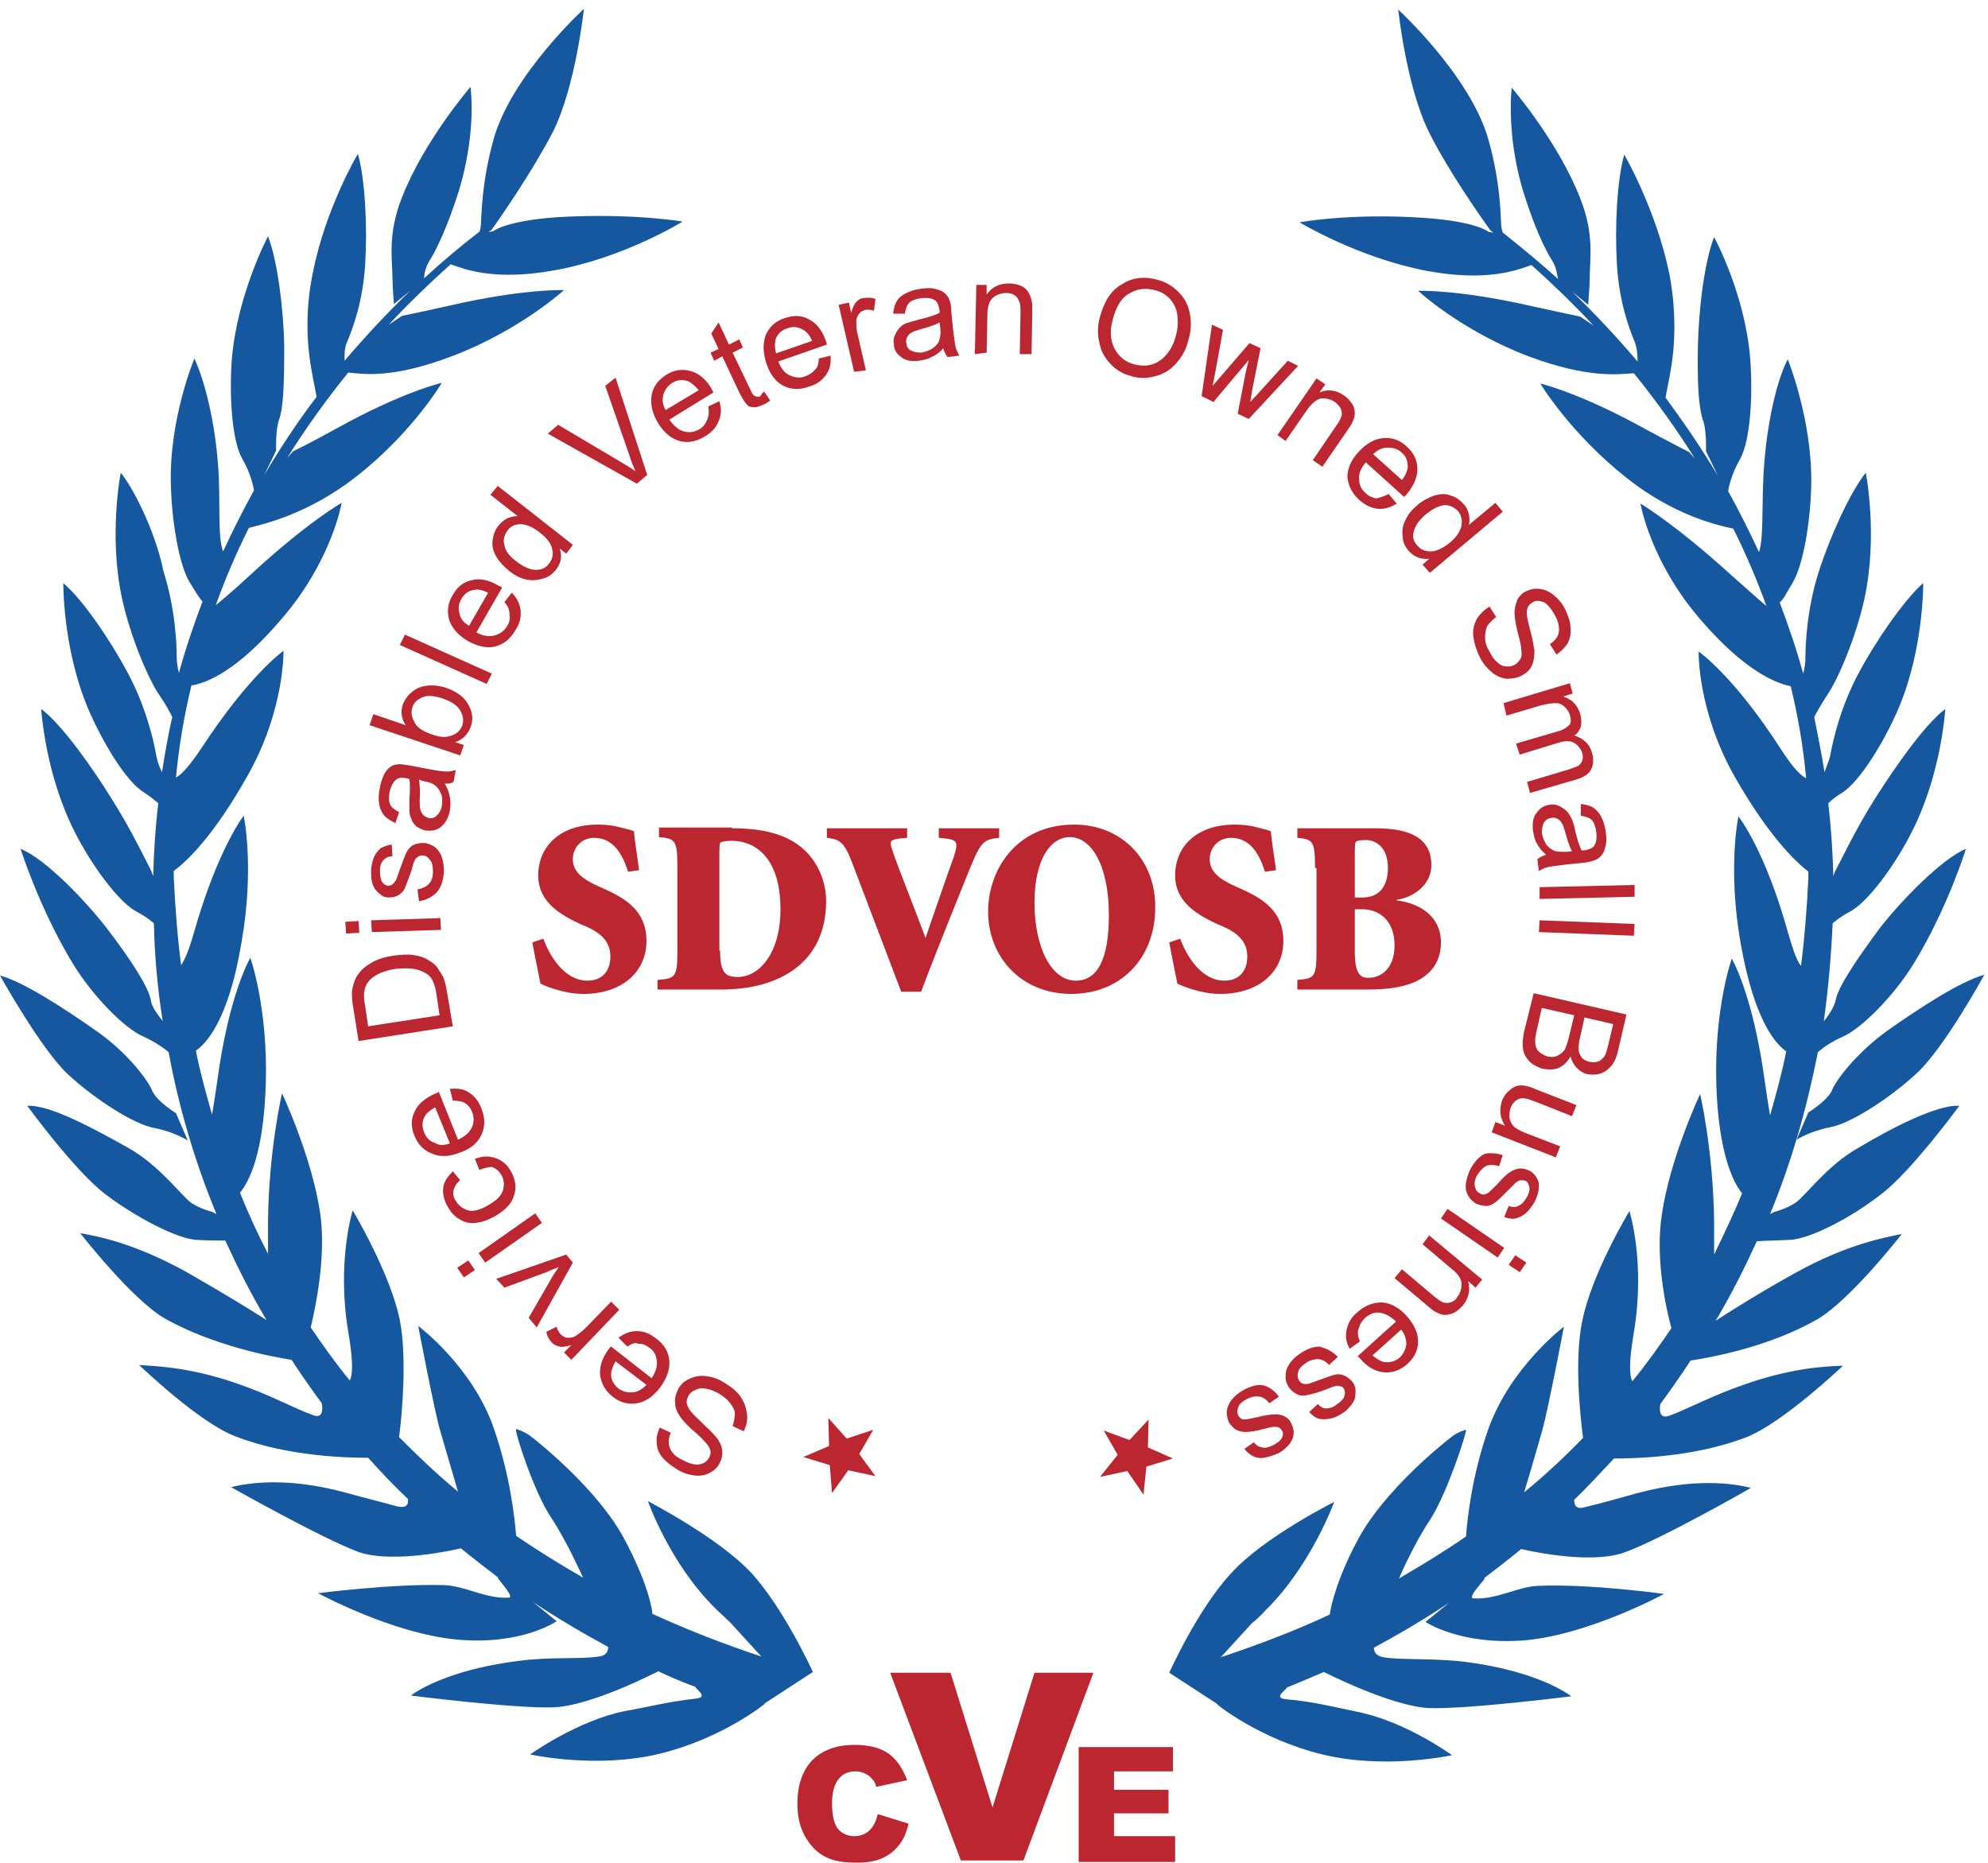 <?xml version="1.0" encoding="utf-8"?>
<!-- Generator: Adobe Illustrator 18.1.1, SVG Export Plug-In . SVG Version: 6.00 Build 0)  -->
<svg width='270px' height='253px' version="1.1" id="Layer_1" xmlns="http://www.w3.org/2000/svg" xmlns:xlink="http://www.w3.org/1999/xlink" x="0px" y="0px"
	 viewBox="0 0 270 253" enable-background="new 0 0 270 253" xml:space="preserve">
<g>
	<g>
		<path fill="#1658A0" d="M243.2,168.4c2.8-0.2,8.2-3,12.3-6.2c4.1-3.1,10.6-12,10.6-12c-3.1-0.2-9.5,3.2-13.7,5.7
			c-4.3,2.4-7.3,6.7-8.6,7.5c-1.2,0.8-2.8,1.2-2.8,1.2l-0.6,0.3c2.9-7,5-14.4,6.5-22c0.7-0.6,1.8-1.4,3.4-2.1
			c2.5-1.1,6.9-5.5,9.6-9.9c4.6-7.5,7.1-15.6,7.1-15.6c-3.2,1.3-8.8,7-11.8,10.9c-3.1,4.2-5.6,7.9-5.9,9.7c-0.2,0.9-1,2.1-1.6,2.8
			c0.6-4.3,1-8.8,1.2-13.3c0.6-0.5,1.4-1.1,2.4-1.6c2.4-1.3,6.1-6.3,8.4-10.9c4-7.9,4.5-16.6,4.5-16.6c-2.8,2.1-6.9,8-9.5,12.1
			c-2.8,4.4-4.8,8.8-5.4,9.8c-0.1,0.2-0.2,0.5-0.3,0.8c-0.1-3.3-0.3-6.6-0.7-9.9c0.5-0.5,1.2-1,2-1.5c2.3-1.5,5.6-6.8,7.6-11.5
			c3.4-8.1,3.3-16.9,3.3-16.9c-2.6,2.3-6.4,7.8-8.7,12.1c-2.5,4.6-3.6,9.4-3.9,11.2c-0.1,0.6-0.5,1.5-0.8,2.4
			c-0.4-2.5-0.9-5-1.4-7.5c0.3-0.6,0.8-1.5,1.7-2.9c1.6-2.3,4-8.1,5.1-13.1c1.9-8.6,0.2-17.2,0.2-17.2c-2.2,2.8-4.9,8.8-6.4,13.5
			c-1.6,5-1.8,9.9-1.8,11.7c0,0.6-0.1,1.4-0.3,2.1c-0.9-3.3-2-6.5-3.2-9.7c0.5-0.3,1-1.4,1.8-2.7c1.4-2.4,2.4-8.2,2.5-13.4
			c0.1-8.8-3.2-16.9-3.2-16.9c-1.6,3.1-2.8,8.9-3.2,14.3c-0.4,5,0,9.8-0.7,11.9c-1.3-2.8-2.7-5.6-4.2-8.3c0.1-0.6,0.5-2.4,1.6-4.3
			c1.4-2.4,1.8-8.6,1.4-13.7c-0.7-8.8-4.9-16.5-4.9-16.5c-1.3,3.3-2.1,9.8-2.2,14.8c-0.1,5.2,0.1,8.4,0.7,10.1
			c0.5,1.4,0.4,4.2,0.4,4.2l1.6,3.3c-2.2-3.7-4.6-7.2-7.1-10.6c0.2-1.1,0.6-3,0.7-3.7c0.5-2.7,0.9-7.6-0.2-13.2
			c-1.8-8.7-6.1-16.1-6.1-16.1c-1,3.4-1.3,10-1,14.9c0.3,5.2,1.7,8.8,2.4,10.5c0.4,1,0.4,2.2,0.4,2.7c-2.8-3.3-5.8-6.5-8.9-9.5
			l2.2,1.8c0,0,0.2-2.6,0.2-3.5c0-2.7,0.7-6-1.3-11c-3-7.7-9.3-15-9.3-15c-0.3,3.4-0.1,8.6,1.6,14.2c1.5,4.8,3,7.9,3.9,9.3
			c0.6,0.9,0.7,2.1,0.8,2.5c-2.4-2.2-5-4.3-7.6-6.4l0.1,0c0,0-0.1-0.1-0.2-0.7c-0.1-0.8,0-5.8-1.8-12c-2.5-8.6-12.2-17.5-12.2-17.5
			s1.1,10.5,4.2,16.7c2.7,5.4,7.3,11.9,8.4,13.4l0,0c0,0,0,0,0.1,0c0.1,0.1,0.2,0.2,0.2,0.2l-0.6-0.1c0,0-1.6-1.4-8.7-1.9
			c-10.1-0.7-17,0.6-17,0.6s7.9,4.8,17.3,6.6c8.2,1.5,12.2-0.1,14.2-0.8c2.9,2.6,5.7,5.3,8.4,8.2l-1.8-1.2c0,0-2.4-0.5-6.5-1.4
			c-10-2.3-15.5-2.1-15.5-2.1s5.8,5.4,15,8.9c8.3,3.1,12.4,2.4,14.3,2.3c3,3.7,5.8,7.6,8.3,11.6l-0.8-0.9c0,0-2.2-1.1-5.9-3.1
			c-9-5-14.3-6.2-14.3-6.2s4,6.7,11.7,12.8c6.3,5,12.1,6.4,14.5,6.9c1.7,3.4,3.2,6.9,4.5,10.5c-0.4-0.3-2.2-1.9-4.9-4.3
			c-7.6-6.9-12.2-9.6-12.2-9.6s1.3,7.8,8.1,15.7c6.1,7.1,10.3,8.7,12.3,9.1c1,4.1,1.7,8.2,2.1,12.5c-0.6-0.3-1.6-1.1-3.4-3.9
			c-6.5-10.1-11.2-13.3-11.2-13.3s-0.2,8,4.9,17c4.5,7.9,8.1,11.4,10,12.9c0,0.3,0,0.6,0,0.9c-0.2,4.1-0.5,8-1,11.9
			c-0.5-0.6-1-1.9-1.7-4.3c-3.2-11.6-6.8-16-6.8-16s-1.5,7,0.3,17.2c1.9,10.9,5,13.9,6.2,14.7c-0.6,3-1.4,5.9-2.2,8.7
			c-0.2-1.1-0.4-2.5-0.7-4.5c-1.6-11.9-4.5-16.8-4.5-16.8s-2.4,6.7-2.1,17.1c0.3,9.4,2.3,13.3,3.5,14.8c-1.2,2.9-2.5,5.6-3.8,8.3
			c0-1.1,0-2.5,0-4.4c-0.1-9.7-1.9-17.4-1.9-17.4s-4.1,8.7-5.2,16.4c-0.9,5.8,0.5,12.5,1.3,15.4c-1.7,2.5-3.4,4.9-5.3,7.2
			c-0.4-0.7-0.5-2.5,0.2-6.6c1.6-9.6-0.6-16.5-0.6-16.5s-5.1,8.4-6.4,14.9c-1.1,5.1-0.3,12.9,0.1,15.9c-2.5,2.6-5.2,5.1-8,7.4
			c0.8-2.6,1.9-6.5,2.4-8.2c0.8-2.7,3-14.3,3-14.3s-7.3,5.5-10.3,14c-2.2,6.3-2.8,12-3,14.5c-2.9,2-6,3.9-9.1,5.7
			c0.3-0.7,2.1-4.8,4.3-8.1c2.3-3.6,5-12,4.8-12.1c0,0-1.2,0.3-2,1c-1.7,1.3-9.1,7.4-12.5,13.6c-2.8,5.1-3.8,9-4,10.5
			c-4.7,2.2-9.7,4.1-14.8,5.8l4.2-4.6l0,0c0.6-0.5,1.3-1.1,1.9-1.8c6.2-6.1,9.3-14.7,9.3-14.7s-9.6,4.8-14,9.7
			c-4.5,4.8-8.4,13.5-8.4,13.5l6.6,4.3c-0.1,0-0.1,0-0.1,0s5.7,4.7,14.3,6.8c8.6,2.1,17.6,0.1,17.6,0.1s-6.3-4.6-12.9-5.9
			c-2.5-0.5-5.9-1.4-9.7-1.7c-1.7-0.2,0-1.2,0.2-1.6c1.7-0.7,3.4-1.4,5-2.1l0,0c0,0,9,4.6,14.2,4.9c5.2,0.2,19.4-1.6,19.4-1.6
			c-1.9-1.4-6.6-3.7-14.6-4.7c-4.4-0.5-8.5-0.2-10.9-0.6c-1.1-0.2-1.3-0.8-1.3-1.3c3.5-1.9,6.9-3.9,10.2-6.1
			c-1.7,1.4-3.2,2.6-3.2,2.6s4.7,3.2,13.5,2.5c8.8-0.8,18.9-6.3,18.9-6.3s-10-1.4-17.1-1.1c-2.8,0.1-5.6,1.9-8.8,1.7
			c-1-0.1,2.2-3.1,1.4-2.7c0,0,0,0,0,0c1.7-1.3,3.4-2.6,5.1-4c0,0,9,2.2,13.9,0.5c4.9-1.7,17.3-8.8,17.3-8.8
			c-2.3-0.6-7.5-1.4-15.4,0.7c-3.6,1-5,1.4-7.1,1.9c-1.3,0.4-1.5-0.3-1.5-1c1.9-1.8,3.6-3.7,5.4-5.6c2.5,0,10.8-0.1,18-2.9
			c4.9-1.9,13.1-9.7,13.1-9.7c-2.3,0.1-7.3,0.2-14.9,3.1c-3.5,1.3-6.5,2.9-8.7,3.7c-1.2,0.4-1.4-0.5-1.2-1.6
			c1.4-1.9,2.8-3.9,4.1-5.9c2.6-0.4,10.6-1.8,17.2-5.6c4.5-2.6,11.5-11.6,11.5-11.6c-2.3,0.5-7.2,1.3-14.3,5.2
			c-4.9,2.7-9,5.3-11,6.6c2.1-3.5,3.9-7.1,5.6-10.8C239.8,168.5,241.4,168.5,243.2,168.4z M202.4,31.8l0.1,0c0,0,0,0,0,0L202.4,31.8
			z"/>
		<path fill="#1658A0" d="M248.8,148.1c-0.6,1.4-3.2,3-3.2,3l-1.6,3.7c0,0,1.9-1.2,4.6-1.7c2.7-0.5,7.9-3.8,11.7-7.3
			c3.8-3.5,9.2-13.4,9.2-13.4c-3.3,0.9-8.9,4.6-12.9,7.4C252.6,142.6,249.5,146.4,248.8,148.1z"/>
		<path fill="#1658A0" d="M203.9,31.6L203.9,31.6C203.8,31.6,203.9,31.6,203.9,31.6z"/>
	</g>
	<g>
		<path fill="#1658A0" d="M30.6,168.5c1.7,3.7,3.5,7.3,5.6,10.8c-2-1.3-6.1-3.8-11-6.6c-7.1-3.9-12-4.8-14.3-5.2c0,0,7,9,11.5,11.6
			c6.6,3.7,14.6,5.2,17.2,5.6c1.3,2,2.7,4,4.1,5.9c0.2,1.1,0,2.1-1.2,1.6c-2.3-0.8-5.2-2.4-8.7-3.7c-7.6-2.9-12.6-2.9-14.9-3.1
			c0,0,8.2,7.9,13.1,9.7c7.2,2.8,15.5,2.9,18,2.9c1.7,1.9,3.5,3.8,5.4,5.6c0.1,0.7-0.1,1.3-1.5,1c-2.1-0.6-3.5-0.9-7.1-1.9
			c-7.8-2.1-13.1-1.3-15.4-0.7c0,0,12.4,7,17.3,8.8c4.9,1.7,13.9-0.5,13.9-0.5c1.7,1.4,3.4,2.7,5.1,4c0,0,0,0,0,0
			c-0.7-0.4,2.4,2.7,1.4,2.7c-3.1,0.2-5.9-1.6-8.8-1.7c-7.1-0.2-17.1,1.1-17.1,1.1s10.1,5.5,18.9,6.3c8.8,0.8,13.5-2.5,13.5-2.5
			s-1.5-1.2-3.2-2.6c3.3,2.2,6.7,4.2,10.2,6.1c0,0.5-0.2,1.2-1.3,1.3c-2.4,0.4-6.5,0-10.9,0.6c-8,1-12.7,3.3-14.6,4.7
			c0,0,14.2,1.8,19.4,1.6c5.2-0.2,14.2-4.9,14.2-4.9l0,0c1.7,0.8,3.3,1.5,5,2.1c0.2,0.4,1.8,1.4,0.2,1.6c-3.8,0.4-7.2,1.3-9.7,1.7
			c-6.5,1.3-12.9,5.9-12.9,5.9s9,2,17.6-0.1s14.3-6.8,14.3-6.8s0,0-0.1,0l6.6-4.3c0,0-3.9-8.6-8.4-13.5c-4.5-4.8-14-9.7-14-9.7
			s3,8.6,9.3,14.7c0.6,0.6,1.3,1.2,1.9,1.8l0,0l4.2,4.6c-5.1-1.7-10-3.6-14.8-5.8c-0.1-1.5-1.2-5.4-4-10.5
			c-3.4-6.2-10.8-12.3-12.5-13.6c-0.9-0.7-2-1-2-1c-0.3,0.1,2.4,8.6,4.8,12.1c2.1,3.2,3.9,7.3,4.3,8.1c-3.1-1.8-6.2-3.7-9.1-5.7
			c-0.2-2.4-0.8-8.1-3-14.5c-2.9-8.5-10.3-14-10.3-14s2.2,11.6,3,14.3c0.5,1.7,1.6,5.5,2.4,8.2c-2.8-2.3-5.4-4.8-8-7.4
			c0.4-3,1.1-10.8,0.1-15.9c-1.3-6.4-6.4-14.9-6.4-14.9s-2.2,7-0.6,16.5c0.7,4.1,0.6,5.9,0.2,6.6c-1.9-2.3-3.6-4.7-5.3-7.2
			c0.7-2.9,2.1-9.7,1.3-15.4c-1.1-7.7-5.2-16.4-5.2-16.4s-1.8,7.7-1.9,17.4c0,1.9,0,3.3,0,4.4c-1.4-2.7-2.7-5.5-3.8-8.3
			c1.3-1.6,3.2-5.4,3.5-14.8c0.3-10.4-2.1-17.1-2.1-17.1s-2.9,4.8-4.5,16.8c-0.3,2-0.5,3.4-0.7,4.5c-0.8-2.8-1.6-5.7-2.2-8.7
			c1.2-0.8,4.4-3.8,6.2-14.7c1.8-10.2,0.3-17.2,0.3-17.2s-3.5,4.4-6.8,16c-0.7,2.5-1.3,3.7-1.7,4.3c-0.5-3.8-0.8-7.8-1-11.9
			c0-0.3,0-0.6,0-0.9c1.9-1.4,5.5-4.9,10-12.9c5.1-9,4.9-17,4.9-17s-4.6,3.2-11.2,13.3c-1.8,2.7-2.8,3.6-3.4,3.9
			c0.4-4.2,1.1-8.4,2.1-12.5c2-0.3,6.2-1.9,12.3-9.1c6.8-7.9,8.1-15.7,8.1-15.7s-4.6,2.6-12.2,9.6c-2.7,2.5-4.5,4-4.9,4.3
			c1.3-3.6,2.8-7.1,4.5-10.5c2.4-0.6,8.2-2,14.5-6.9c7.7-6,11.7-12.8,11.7-12.8s-5.3,1.2-14.3,6.2c-3.6,2-5.9,3.1-5.9,3.1l-0.8,0.9
			c2.5-4,5.3-7.9,8.3-11.6c2,0.2,6,0.9,14.3-2.3c9.1-3.5,15-8.9,15-8.9s-5.5-0.2-15.5,2.1c-4,0.9-6.5,1.4-6.5,1.4l-1.8,1.2
			c2.7-2.9,5.5-5.6,8.4-8.2c2,0.7,6,2.3,14.2,0.8c9.4-1.7,17.3-6.6,17.3-6.6s-6.8-1.2-17-0.6c-7.1,0.5-8.7,1.9-8.7,1.9l-0.6,0.1
			c0,0,0.1-0.1,0.2-0.2c0,0,0,0,0.1,0l0,0c1.1-1.5,5.6-8,8.4-13.4c3.1-6.2,4.2-16.7,4.2-16.7s-9.7,8.9-12.2,17.5
			c-1.8,6.3-1.7,11.2-1.8,12c-0.1,0.6-0.1,0.7-0.2,0.7l0.1,0c-2.6,2-5.1,4.1-7.6,6.4c0-0.5,0.2-1.6,0.8-2.5c0.9-1.4,2.4-4.6,3.9-9.3
			c1.7-5.6,2-10.8,1.6-14.2c0,0-6.3,7.3-9.3,15c-2,5-1.3,8.4-1.3,11c0,0.9,0.2,3.5,0.2,3.5l2.2-1.8c-3.1,3-6.1,6.2-8.9,9.5
			c0-0.5-0.1-1.7,0.4-2.7c0.7-1.7,2.1-5.3,2.4-10.5c0.3-4.9,0-11.5-1-14.9c0,0-4.4,7.4-6.1,16.1c-1.2,5.6-0.7,10.5-0.2,13.2
			c0.1,0.7,0.5,2.6,0.7,3.7c-2.6,3.4-4.9,6.9-7.1,10.6l1.6-3.3c0,0-0.1-2.8,0.4-4.2c0.6-1.7,0.7-4.8,0.7-10.1
			c-0.1-4.9-0.9-11.5-2.2-14.8c0,0-4.1,7.7-4.9,16.5c-0.4,5.1,0,11.3,1.4,13.7c1.1,1.9,1.5,3.7,1.6,4.3c-1.5,2.7-2.9,5.5-4.2,8.3
			c-0.8-2.1-0.3-6.9-0.7-11.9c-0.4-5.4-1.7-11.1-3.2-14.3c0,0-3.4,8.1-3.2,16.9c0.1,5.1,1.1,11,2.5,13.4c0.8,1.3,1.4,2.3,1.8,2.7
			c-1.2,3.2-2.3,6.4-3.2,9.7c-0.2-0.8-0.3-1.6-0.3-2.1c0-1.8-0.2-6.7-1.8-11.7C21.3,73,18.6,67,16.4,64.2c0,0-1.7,8.6,0.2,17.2
			c1.1,5,3.5,10.8,5.1,13.1c0.9,1.3,1.4,2.3,1.7,2.9c-0.6,2.5-1,5-1.4,7.5c-0.4-0.8-0.7-1.7-0.8-2.4c-0.3-1.8-1.4-6.6-3.9-11.2
			C15,87,11.3,81.5,8.6,79.2c0,0-0.1,8.7,3.3,16.9c2,4.7,5.2,10,7.6,11.5c0.8,0.5,1.4,1,2,1.5c-0.4,3.3-0.6,6.5-0.7,9.9
			c-0.1-0.3-0.2-0.5-0.3-0.8c-0.6-1.1-2.6-5.4-5.4-9.8c-2.6-4.2-6.7-10-9.5-12.1c0,0,0.5,8.7,4.5,16.6c2.3,4.6,6,9.6,8.4,10.9
			c1,0.5,1.8,1.1,2.4,1.6c0.1,4.5,0.5,8.9,1.2,13.3c-0.6-0.8-1.5-1.9-1.6-2.8c-0.3-1.8-2.7-5.5-5.9-9.7c-3-3.9-8.5-9.6-11.8-10.9
			c0,0,2.5,8,7.1,15.6c2.7,4.4,7,8.8,9.6,9.9c1.5,0.7,2.7,1.5,3.4,2.1c1.4,7.6,3.6,15,6.5,22l-0.6-0.3c0,0-1.6-0.4-2.8-1.2
			c-1.2-0.8-4.3-5.1-8.6-7.5c-4.3-2.4-10.6-5.9-13.7-5.7c0,0,6.5,8.9,10.6,12c4.1,3.1,9.6,6,12.3,6.2
			C28.1,168.5,29.7,168.5,30.6,168.5z M66.9,31.8C67,31.8,67,31.8,66.9,31.8l0.1,0L66.9,31.8z"/>
		<path fill="#1658A0" d="M20.7,148.2c0.6,1.4,3.2,3,3.2,3l1.6,3.7c0,0-1.9-1.2-4.6-1.7c-2.7-0.5-7.9-3.8-11.7-7.3
			C5.5,142.4,0,132.5,0,132.5c3.3,0.9,8.9,4.6,12.9,7.4C17,142.7,20,146.5,20.7,148.2z"/>
		<path fill="#1658A0" d="M65.7,31.7L65.7,31.7C65.7,31.7,65.7,31.7,65.7,31.7z"/>
	</g>
	<polygon fill="#BB2630" points="115,195.4 118.6,194.2 116.7,197.5 118.9,200.5 115.2,199.7 113,202.8 112.7,199 109.1,197.9 
		112.6,196.4 112.5,192.6 	"/>
	<polygon fill="#BB2630" points="155.9,196.6 159.3,198.1 155.7,199.2 155.3,203 153.1,199.8 149.4,200.6 151.8,197.6 149.9,194.3 
		153.4,195.6 156,192.8 	"/>
	<g>
		<g>
			<path fill="#BB2630" d="M73.8,127.5c0.7,2,2.7,5.7,6,5.7c1.8,0,3.1-1.1,3.1-3.3c0-2-1.3-3.2-3.4-4.1l-0.5-0.2
				c-2.8-1.3-5.9-3-5.9-6.7c0-3.8,2.8-6.9,8.1-6.9c1,0,2.1,0.1,3.1,0.4c0.8,0.2,1.3,0.3,1.8,0.5c0.1,1.3,0.4,3,0.7,5.3l-1.5,0.2
				c-0.7-2.2-1.9-4.6-4.6-4.6c-1.7,0-2.9,1.3-2.9,2.9c0,1.7,1.3,2.7,3.5,3.7l0.7,0.3c3.1,1.4,5.8,3.1,5.8,7.1c0,4.2-3.3,7.2-8.6,7.2
				c-1.4,0-2.7-0.3-3.7-0.6c-1-0.3-1.7-0.6-2.1-0.8c-0.3-1.6-0.7-3.4-1.1-5.6L73.8,127.5z"/>
			<path fill="#BB2630" d="M99.4,112.5c4.2,0,7.6,0.8,9.9,3c1.6,1.5,2.9,4,2.9,6.9c0,8.4-6.4,12-14.2,12h-8.7v-1.3
				c2.5-0.2,2.7-0.4,2.7-4.1v-11.2c0-3.7-0.3-3.9-2.5-4.1v-1.3H99.4z M97.8,129.1c0,3,0.7,3.6,2.4,3.6c2.9,0,5.8-3.2,5.8-9.2
				c0-7.3-3.7-9.3-6.6-9.3c-0.8,0-1.2,0.1-1.5,0.2c-0.2,0.1-0.2,0.8-0.2,1.7V129.1z"/>
			<path fill="#BB2630" d="M122.4,134.7c-2.3-6.1-5.5-14.4-6.7-17.6c-1.1-2.9-1.8-3.1-3.4-3.3v-1.3h10.9v1.3l-1.1,0.1
				c-1.3,0.2-1.3,0.4-0.9,1.6c0.6,1.9,3.3,8.6,4.5,11.9c1-2.9,3.2-9.3,3.8-10.9c0.7-2.1,0.5-2.4-1-2.6l-1-0.1v-1.3h8.2v1.3
				c-1.9,0.2-2.4,0.4-3.7,3.5c-0.2,0.5-4.3,10.5-6.9,17.4H122.4z"/>
			<path fill="#BB2630" d="M156.9,123.2c0,7.2-4.9,11.8-11.4,11.8c-6.8,0-11.3-5-11.3-11.2c0-5.5,3.7-11.8,11.7-11.8
				C152.1,112,156.9,116.5,156.9,123.2z M140.5,122.6c0,6.1,2.3,10.6,5.6,10.6c2.9,0,4.5-2.8,4.5-8.9c0-6.8-2.4-10.6-5.3-10.6
				C142.7,113.7,140.5,116.7,140.5,122.6z"/>
			<path fill="#BB2630" d="M160.3,127.5c0.7,2,2.7,5.7,6,5.7c1.8,0,3.1-1.1,3.1-3.3c0-2-1.3-3.2-3.4-4.1l-0.5-0.2
				c-2.8-1.3-5.9-3-5.9-6.7c0-3.8,2.8-6.9,8.1-6.9c1,0,2.1,0.1,3.1,0.4c0.8,0.2,1.3,0.3,1.8,0.5c0.1,1.3,0.4,3,0.7,5.3l-1.5,0.2
				c-0.7-2.2-1.9-4.6-4.6-4.6c-1.7,0-2.9,1.3-2.9,2.9c0,1.7,1.3,2.7,3.5,3.7l0.7,0.3c3.1,1.4,5.8,3.1,5.8,7.1c0,4.2-3.3,7.2-8.6,7.2
				c-1.4,0-2.7-0.3-3.7-0.6c-1-0.3-1.7-0.6-2.1-0.8c-0.3-1.6-0.7-3.4-1.1-5.6L160.3,127.5z"/>
			<path fill="#BB2630" d="M178.6,117.9c0-3.7-0.3-3.9-2.4-4.1v-1.3h10.6c4.8,0,7.6,1.4,7.6,5c0,2.9-2.8,4.5-4.7,4.7v0.1
				c3.2,0.4,6,2.2,6,5.7c0,2.5-1.2,4.1-3,5.1c-1.6,0.9-4,1.3-6.8,1.3h-9.7v-1.3c2.4-0.2,2.6-0.4,2.6-4.1V117.9z M184,121.9h1.1
				c2,0,3.4-1.3,3.4-4c0-3-1.8-3.8-3-3.8c-0.8,0-1.2,0.1-1.3,0.2c-0.2,0.1-0.2,0.8-0.2,1.7V121.9z M184,129.2c0,3,0.7,3.7,2,3.6
				c1.4,0,3.4-1.1,3.4-4.4c0-3.4-2.1-4.9-4.4-4.9h-1V129.2z"/>
		</g>
	</g>
	<g>
		<path fill="#BB2630" d="M101,194.4l-1.5-0.7c0.2-0.6,0.3-1.2,0.3-1.7c0-0.5-0.3-1-0.7-1.5c-0.4-0.5-0.9-0.9-1.6-1.3
			c-0.6-0.3-1.1-0.5-1.7-0.6c-0.5-0.1-1,0-1.4,0.2c-0.4,0.2-0.7,0.4-0.9,0.8c-0.2,0.4-0.3,0.7-0.2,1.1c0.1,0.4,0.3,0.8,0.7,1.2
			c0.2,0.3,0.8,0.8,1.7,1.7c0.9,0.8,1.5,1.5,1.8,1.9c0.4,0.6,0.6,1.2,0.6,1.7c0,0.6-0.1,1.1-0.4,1.6c-0.3,0.6-0.8,1-1.4,1.3
			c-0.6,0.3-1.3,0.4-2,0.3c-0.8-0.1-1.5-0.3-2.3-0.8c-0.8-0.5-1.5-1-2-1.6c-0.5-0.6-0.8-1.3-0.8-2c-0.1-0.7,0.1-1.4,0.4-2.1l1.5,0.7
			c-0.3,0.8-0.4,1.4-0.1,2.1c0.2,0.6,0.8,1.2,1.7,1.6c0.9,0.5,1.7,0.7,2.3,0.6c0.6-0.1,1-0.4,1.3-0.9c0.2-0.4,0.3-0.8,0.1-1.2
			c-0.1-0.4-0.7-1.1-1.8-2.1c-1.1-0.9-1.8-1.7-2.1-2.1c-0.5-0.7-0.8-1.3-0.8-2c-0.1-0.6,0.1-1.3,0.4-1.9c0.3-0.6,0.8-1.1,1.5-1.4
			c0.6-0.3,1.4-0.5,2.2-0.4c0.8,0.1,1.6,0.3,2.4,0.8c1,0.6,1.8,1.2,2.3,1.9c0.5,0.7,0.8,1.4,0.9,2.2
			C101.6,192.8,101.4,193.6,101,194.4z"/>
		<path fill="#BB2630" d="M85.2,182.9l-1.2-1.2c0.8-0.6,1.6-0.9,2.5-0.9c0.9,0,1.7,0.3,2.6,1c1.1,0.8,1.7,1.8,1.8,3
			c0.1,1.2-0.3,2.3-1.2,3.6c-1,1.3-2,2-3.2,2.2c-1.2,0.2-2.3-0.1-3.3-0.9c-1-0.8-1.5-1.7-1.7-2.9c-0.1-1.2,0.3-2.4,1.2-3.6
			c0.1-0.1,0.1-0.2,0.3-0.3l5.5,4.3c0.6-0.9,0.8-1.7,0.7-2.4c-0.1-0.8-0.4-1.4-1.1-1.8c-0.5-0.4-1-0.5-1.5-0.5
			C86.3,182.3,85.8,182.5,85.2,182.9z M87.8,188.1l-4.2-3.2c-0.4,0.7-0.6,1.3-0.6,1.8c0,0.8,0.4,1.4,1,1.9c0.6,0.4,1.2,0.6,1.9,0.5
			C86.6,189.1,87.2,188.7,87.8,188.1z"/>
		<path fill="#BB2630" d="M84.1,177.9l-6.5,6.8l-1-1l1-1c-0.7,0.2-1.3,0.3-1.6,0.2c-0.4-0.1-0.7-0.2-1-0.5c-0.4-0.4-0.7-0.9-0.8-1.5
			l1.4-0.7c0.1,0.4,0.3,0.8,0.6,1.1c0.3,0.2,0.5,0.4,0.9,0.4c0.3,0,0.7,0,1-0.2c0.5-0.3,1-0.7,1.5-1.2l3.4-3.5L84.1,177.9z"/>
		<path fill="#BB2630" d="M77.8,171.5l-4.9,8.8l-1.1-1.3l3-5.2c0.3-0.6,0.7-1.1,1.1-1.7c-0.5,0.2-1.1,0.4-1.7,0.7l-5.7,2.1l-1.1-1.2
			l9.5-3.3L77.8,171.5z"/>
		<path fill="#BB2630" d="M64.5,172.5l-1.5,1l-0.9-1.3l1.5-1L64.5,172.5z M73.6,166.1l-7.7,5.4l-0.9-1.3l7.7-5.4L73.6,166.1z"/>
		<path fill="#BB2630" d="M65.1,158.9l-0.6-1.5c1-0.4,2-0.4,2.8-0.1c0.9,0.3,1.6,0.9,2.1,1.8c0.6,1.1,0.8,2.2,0.4,3.3
			c-0.3,1.1-1.2,2-2.6,2.8c-0.9,0.5-1.7,0.8-2.6,0.9c-0.8,0.1-1.6-0.1-2.2-0.5c-0.7-0.4-1.2-1-1.6-1.7c-0.5-0.9-0.7-1.7-0.6-2.6
			c0.1-0.8,0.6-1.5,1.3-2.2l1,1.2c-0.5,0.4-0.8,0.9-0.9,1.4c-0.1,0.5,0,1,0.3,1.4c0.4,0.7,1,1.1,1.7,1.3s1.7-0.1,2.7-0.7
			c1.1-0.6,1.8-1.3,2-2s0.2-1.4-0.2-2.1c-0.3-0.5-0.7-0.9-1.3-1.1C66.5,158.5,65.9,158.6,65.1,158.9z"/>
		<path fill="#BB2630" d="M61.5,149.5l-0.4-1.6c1-0.1,1.9,0,2.6,0.5c0.8,0.5,1.3,1.2,1.7,2.2c0.5,1.3,0.5,2.4,0,3.5
			c-0.5,1.1-1.4,1.9-2.8,2.4c-1.5,0.6-2.8,0.7-3.9,0.2c-1.1-0.4-1.9-1.2-2.4-2.4c-0.5-1.2-0.5-2.3,0-3.3c0.5-1.1,1.5-1.9,2.9-2.5
			c0.1,0,0.2-0.1,0.4-0.2l2.6,6.5c0.9-0.4,1.6-1,1.9-1.7c0.3-0.7,0.3-1.4,0-2.1c-0.2-0.5-0.5-0.9-1-1.2
			C62.8,149.6,62.2,149.5,61.5,149.5z M61.1,155.3l-2-4.9c-0.7,0.4-1.2,0.8-1.4,1.2c-0.4,0.7-0.4,1.4-0.1,2.2
			c0.3,0.7,0.7,1.2,1.4,1.4C59.6,155.6,60.3,155.6,61.1,155.3z"/>
		<path fill="#BB2630" d="M61.5,139.4l-12.8,2l-0.7-4.4c-0.2-1-0.2-1.8-0.2-2.3c0.1-0.8,0.3-1.4,0.6-2c0.5-0.8,1.1-1.4,2-1.9
			c0.8-0.5,1.8-0.8,3-1c1-0.1,1.9-0.2,2.6-0.1c0.8,0.1,1.5,0.3,2,0.6c0.5,0.3,1,0.6,1.3,1c0.3,0.4,0.6,0.9,0.9,1.4
			c0.2,0.6,0.4,1.2,0.5,2L61.5,139.4z M59.7,137.9l-0.4-2.7c-0.1-0.8-0.3-1.5-0.5-1.9c-0.2-0.5-0.5-0.8-0.8-1
			c-0.5-0.3-1.1-0.6-1.8-0.7c-0.7-0.1-1.6-0.1-2.5,0c-1.3,0.2-2.3,0.6-3,1.1c-0.7,0.5-1.1,1.2-1.2,1.8c-0.1,0.5-0.1,1.2,0.1,2.2
			l0.4,2.7L59.7,137.9z"/>
		<path fill="#BB2630" d="M48.8,126.7l-1.8,0.1l-0.1-1.6l1.8-0.1L48.8,126.7z M59.9,126.3l-9.4,0.3l-0.1-1.6l9.4-0.3L59.9,126.3z"/>
		<path fill="#BB2630" d="M56.9,122.4l-0.2-1.6c0.6-0.1,1.1-0.3,1.5-0.7c0.4-0.4,0.6-0.9,0.6-1.7c0-0.7-0.1-1.3-0.4-1.6
			c-0.3-0.4-0.6-0.6-1-0.6c-0.4,0-0.6,0.1-0.9,0.4c-0.2,0.2-0.4,0.7-0.6,1.6c-0.4,1.1-0.7,1.9-0.9,2.4s-0.6,0.8-0.9,1
			c-0.4,0.2-0.8,0.3-1.3,0.3c-0.4,0-0.8-0.1-1.1-0.4c-0.3-0.2-0.6-0.5-0.8-0.8c-0.2-0.3-0.3-0.6-0.4-1c-0.1-0.4-0.1-0.9-0.1-1.4
			c0-0.7,0.2-1.4,0.4-1.9c0.2-0.5,0.6-0.9,0.9-1.2c0.4-0.2,0.9-0.4,1.5-0.5l0.1,1.6c-0.5,0-0.9,0.2-1.2,0.5
			c-0.3,0.3-0.5,0.8-0.5,1.4c0,0.7,0.1,1.3,0.3,1.6c0.2,0.3,0.5,0.5,0.8,0.5c0.2,0,0.4,0,0.6-0.2c0.2-0.1,0.3-0.3,0.5-0.6
			c0.1-0.2,0.2-0.6,0.5-1.4c0.4-1.1,0.7-1.9,0.9-2.3c0.2-0.4,0.5-0.8,0.9-1c0.4-0.2,0.8-0.3,1.4-0.3c0.5,0,1,0.2,1.5,0.5
			c0.4,0.3,0.8,0.8,1,1.4c0.2,0.6,0.3,1.3,0.3,2c-0.1,1.2-0.4,2.1-0.9,2.7S57.9,122.3,56.9,122.4z"/>
		<path fill="#BB2630" d="M60.4,106.4c0.4,0.7,0.6,1.3,0.7,1.9c0.1,0.6,0.1,1.2,0,1.8c-0.2,1-0.6,1.7-1.2,2.2
			c-0.6,0.5-1.3,0.6-2.1,0.5c-0.5-0.1-0.8-0.3-1.2-0.5c-0.3-0.3-0.6-0.6-0.7-1c-0.2-0.4-0.3-0.8-0.3-1.2c0-0.3,0-0.8,0-1.4
			c0.1-1.3,0.1-2.3,0-2.9c-0.2,0-0.3-0.1-0.4-0.1c-0.6-0.1-1.1-0.1-1.4,0.2c-0.4,0.3-0.7,0.9-0.9,1.7c-0.1,0.7-0.1,1.3,0.1,1.7
			c0.2,0.4,0.6,0.7,1.2,1l-0.5,1.5c-0.6-0.3-1.1-0.6-1.5-1c-0.3-0.4-0.6-0.9-0.7-1.6c-0.1-0.6-0.1-1.4,0.1-2.2
			c0.1-0.8,0.4-1.4,0.6-1.9c0.3-0.5,0.6-0.8,0.9-1c0.3-0.2,0.7-0.3,1.2-0.3c0.3,0,0.8,0.1,1.5,0.2l2.1,0.4c1.5,0.3,2.4,0.4,2.8,0.4
			c0.4,0,0.8-0.1,1.2-0.2l-0.3,1.6C61.3,106.4,60.9,106.5,60.4,106.4z M56.9,105.9c0.1,0.6,0.2,1.5,0.1,2.7c0,0.7,0,1.1,0.1,1.4
			c0.1,0.3,0.2,0.5,0.4,0.7c0.2,0.2,0.4,0.3,0.7,0.4c0.4,0.1,0.8,0,1.1-0.3c0.3-0.3,0.6-0.7,0.7-1.3c0.1-0.6,0.1-1.2-0.1-1.7
			s-0.5-0.9-0.9-1.2c-0.3-0.2-0.8-0.4-1.5-0.5L56.9,105.9z"/>
		<path fill="#BB2630" d="M63,101.2l-0.5,1.4l-12.3-4.1l0.5-1.5l4.4,1.5c-0.6-0.9-0.7-1.9-0.4-2.8c0.2-0.5,0.5-1,0.9-1.4
			c0.4-0.4,0.8-0.7,1.3-0.9c0.5-0.2,1.1-0.3,1.7-0.3c0.6,0,1.3,0.1,1.9,0.3c1.5,0.5,2.6,1.3,3.1,2.3c0.6,1,0.7,2.1,0.3,3.1
			c-0.4,1-1.1,1.7-2.1,2L63,101.2z M58.5,99.7c1.1,0.4,1.9,0.5,2.5,0.3c0.9-0.2,1.5-0.7,1.8-1.5c0.2-0.7,0.1-1.3-0.3-2
			c-0.4-0.7-1.2-1.2-2.3-1.6c-1.2-0.4-2.1-0.5-2.8-0.2c-0.7,0.3-1.2,0.7-1.4,1.4c-0.2,0.7-0.1,1.3,0.3,2
			C56.6,98.8,57.4,99.3,58.5,99.7z"/>
		<path fill="#BB2630" d="M66.1,92.9l-11.8-5.3l0.7-1.4l11.8,5.3L66.1,92.9z"/>
		<path fill="#BB2630" d="M68.5,81.8l1-1.3c0.7,0.7,1.1,1.5,1.2,2.4c0.1,0.9-0.1,1.8-0.7,2.7c-0.7,1.2-1.6,1.9-2.7,2.2
			c-1.1,0.3-2.4,0-3.7-0.7c-1.4-0.8-2.2-1.8-2.6-2.9c-0.3-1.1-0.2-2.3,0.5-3.4c0.6-1.1,1.5-1.8,2.6-2c1.1-0.3,2.4,0,3.7,0.8
			c0.1,0,0.2,0.1,0.4,0.2l-3.5,6.1c0.9,0.5,1.8,0.6,2.5,0.4c0.7-0.2,1.3-0.6,1.7-1.3c0.3-0.5,0.4-1,0.3-1.5
			C69.2,82.8,69,82.3,68.5,81.8z M63.7,85l2.6-4.5c-0.7-0.3-1.3-0.5-1.8-0.4c-0.8,0.1-1.4,0.5-1.8,1.2c-0.4,0.6-0.5,1.3-0.3,2
			C62.5,84,63,84.6,63.7,85z"/>
		<path fill="#BB2630" d="M76.9,75.2L76,74.5c0.4,1,0.2,2-0.5,2.9c-0.5,0.6-1,1-1.8,1.2c-0.7,0.2-1.5,0.3-2.3,0.1
			c-0.8-0.2-1.6-0.6-2.3-1.2c-0.7-0.6-1.3-1.2-1.7-1.9c-0.4-0.7-0.6-1.4-0.5-2.2c0.1-0.7,0.3-1.4,0.8-2c0.3-0.4,0.8-0.8,1.2-1
			c0.5-0.2,0.9-0.3,1.4-0.3l-3.7-2.9l1-1.2l10.2,8L76.9,75.2z M70.2,76.3c0.9,0.7,1.8,1.1,2.6,1.1c0.8,0,1.4-0.3,1.8-0.9
			c0.4-0.5,0.6-1.2,0.4-1.9c-0.1-0.7-0.7-1.5-1.6-2.2c-1-0.8-1.9-1.2-2.7-1.2s-1.4,0.3-1.8,0.9c-0.4,0.6-0.6,1.2-0.4,1.9
			C68.6,74.8,69.2,75.6,70.2,76.3z"/>
		<path fill="#BB2630" d="M86.5,65.7l-12.1-6.8l1.4-1.2l8.6,5.1c0.7,0.4,1.3,0.8,1.9,1.2c-0.3-0.7-0.6-1.4-0.8-2.1l-3.3-9.5l1.4-1.1
			l4.3,13.2L86.5,65.7z"/>
		<path fill="#BB2630" d="M96.2,55.2l1.5-0.7c0.3,1,0.3,1.8-0.1,2.7c-0.3,0.8-0.9,1.5-1.9,2.1c-1.2,0.7-2.3,0.9-3.4,0.6
			c-1.1-0.3-2.1-1.1-2.9-2.4c-0.8-1.3-1.1-2.6-0.9-3.8c0.2-1.2,0.9-2.1,2-2.8c1.1-0.7,2.2-0.8,3.3-0.5c1.1,0.3,2.1,1.1,2.9,2.5
			c0,0.1,0.1,0.2,0.2,0.4l-6,3.7c0.6,0.8,1.2,1.4,2,1.6c0.7,0.2,1.4,0.1,2.1-0.3c0.5-0.3,0.8-0.7,1-1.2
			C96.3,56.5,96.3,55.9,96.2,55.2z M90.4,55.7l4.5-2.7c-0.5-0.6-1-1-1.4-1.2c-0.8-0.3-1.5-0.2-2.2,0.2c-0.6,0.4-1,0.9-1.2,1.6
			C89.9,54.3,90,55,90.4,55.7z"/>
		<path fill="#BB2630" d="M103.8,53.2l0.8,1.2c-0.4,0.3-0.7,0.5-1,0.6c-0.5,0.2-1,0.4-1.3,0.3c-0.4,0-0.7-0.1-0.9-0.4
			c-0.2-0.2-0.6-0.8-1-1.6l-2.3-4.9L97,49l-0.5-1.1l1.1-0.5l-1-2.1l1-1.5l1.4,3l1.4-0.7l0.5,1.1l-1.4,0.7l2.4,5
			c0.2,0.4,0.3,0.7,0.5,0.8c0.1,0.1,0.2,0.1,0.4,0.2c0.1,0,0.3,0,0.5-0.1C103.4,53.5,103.6,53.3,103.8,53.2z"/>
		<path fill="#BB2630" d="M111.2,48.7l1.6-0.4c0.1,1-0.1,1.9-0.6,2.6c-0.5,0.7-1.2,1.3-2.3,1.6c-1.3,0.5-2.5,0.4-3.5-0.1
			c-1-0.5-1.8-1.5-2.3-3c-0.5-1.5-0.5-2.8-0.1-3.9c0.5-1.1,1.3-1.9,2.6-2.3c1.2-0.4,2.3-0.4,3.3,0.2c1,0.5,1.8,1.5,2.3,3
			c0,0.1,0.1,0.2,0.1,0.4l-6.6,2.3c0.4,1,0.9,1.6,1.6,1.9c0.7,0.3,1.4,0.4,2.1,0.1c0.5-0.2,1-0.5,1.3-0.9
			C111,50,111.2,49.4,111.2,48.7z M105.4,48l4.9-1.7c-0.3-0.7-0.7-1.2-1.2-1.5c-0.7-0.4-1.4-0.5-2.2-0.2c-0.7,0.2-1.2,0.7-1.5,1.3
			C105.2,46.5,105.2,47.2,105.4,48z"/>
		<path fill="#BB2630" d="M116,50.5l-2.1-9.1l1.4-0.3l0.3,1.4c0.2-0.7,0.4-1.2,0.7-1.5c0.3-0.3,0.6-0.5,0.9-0.5
			c0.5-0.1,1.1-0.1,1.7,0.1l-0.2,1.6c-0.4-0.1-0.8-0.2-1.2-0.1c-0.3,0.1-0.6,0.2-0.8,0.5c-0.2,0.3-0.4,0.6-0.4,1
			c0,0.6,0,1.2,0.2,1.9l1.1,4.8L116,50.5z"/>
		<path fill="#BB2630" d="M128.1,47.3c-0.5,0.6-1.1,1-1.6,1.2c-0.5,0.3-1.1,0.4-1.7,0.5c-1,0.1-1.8,0-2.4-0.5c-0.6-0.4-1-1-1-1.8
			c-0.1-0.5,0-0.9,0.2-1.3c0.2-0.4,0.4-0.7,0.7-1c0.3-0.3,0.7-0.5,1.1-0.6c0.3-0.1,0.8-0.2,1.4-0.4c1.3-0.3,2.2-0.6,2.8-0.9
			c0-0.2,0-0.4,0-0.4c-0.1-0.6-0.3-1.1-0.6-1.3c-0.4-0.3-1.1-0.4-1.9-0.3c-0.7,0.1-1.3,0.3-1.6,0.6c-0.3,0.3-0.5,0.8-0.6,1.5l-1.6,0
			c0.1-0.7,0.2-1.2,0.5-1.7s0.7-0.8,1.3-1.1c0.6-0.3,1.3-0.5,2.1-0.6c0.8-0.1,1.5-0.1,2,0.1c0.5,0.1,0.9,0.3,1.2,0.6
			c0.3,0.3,0.5,0.6,0.6,1c0.1,0.3,0.2,0.7,0.2,1.4l0.2,2.1c0.2,1.5,0.3,2.4,0.4,2.8c0.1,0.4,0.3,0.7,0.5,1.1l-1.6,0.2
			C128.4,48.1,128.2,47.7,128.1,47.3z M127.6,43.8c-0.5,0.3-1.4,0.6-2.5,0.9c-0.6,0.2-1.1,0.3-1.3,0.5c-0.3,0.1-0.4,0.3-0.6,0.6
			c-0.1,0.2-0.2,0.5-0.1,0.8c0,0.4,0.2,0.8,0.6,1c0.4,0.2,0.8,0.3,1.4,0.3c0.6-0.1,1.1-0.3,1.6-0.6c0.4-0.3,0.8-0.7,0.9-1.2
			c0.1-0.4,0.2-0.9,0.1-1.6L127.6,43.8z"/>
		<path fill="#BB2630" d="M132.4,48.1l0.2-9.4l1.4,0l0,1.3c0.7-1,1.7-1.5,3-1.5c0.6,0,1.1,0.1,1.6,0.3c0.5,0.2,0.8,0.5,1,0.8
			c0.2,0.3,0.4,0.7,0.5,1.2c0.1,0.3,0.1,0.8,0.1,1.5l-0.1,5.8l-1.6,0l0.1-5.7c0-0.6,0-1.1-0.2-1.5c-0.1-0.3-0.3-0.6-0.6-0.8
			c-0.3-0.2-0.7-0.3-1.1-0.3c-0.7,0-1.3,0.2-1.8,0.6c-0.5,0.4-0.8,1.2-0.8,2.4l-0.1,5.1L132.4,48.1z"/>
		<path fill="#BB2630" d="M149.4,43c0.6-2.1,1.5-3.6,3-4.4c1.4-0.9,3-1.1,4.8-0.6c1.2,0.3,2.1,0.9,2.9,1.7c0.8,0.8,1.3,1.8,1.5,2.9
			s0.2,2.3-0.2,3.6c-0.3,1.3-0.9,2.3-1.7,3.2c-0.8,0.9-1.7,1.4-2.8,1.7c-1.1,0.3-2.2,0.3-3.2,0c-1.2-0.3-2.2-0.9-2.9-1.7
			c-0.8-0.8-1.3-1.8-1.5-2.9C149,45.2,149.1,44.1,149.4,43z M151.1,43.5c-0.4,1.5-0.3,2.8,0.3,3.9c0.6,1.1,1.5,1.8,2.7,2.1
			c1.2,0.3,2.4,0.2,3.4-0.5c1-0.7,1.8-1.8,2.2-3.4c0.3-1,0.3-2,0.2-2.8c-0.1-0.9-0.5-1.6-1-2.2c-0.6-0.6-1.2-1-2.1-1.2
			c-1.2-0.3-2.3-0.2-3.3,0.4C152.3,40.4,151.6,41.6,151.1,43.5z"/>
		<path fill="#BB2630" d="M163.2,53.8l1.4-9.7l1.5,0.7l-1,5.5l-0.4,2.1c0.1-0.1,0.5-0.6,1.3-1.5l3.7-4.3l1.5,0.7l-1.1,5.5l-0.3,1.8
			l1.3-1.4l3.8-4.2l1.4,0.7l-6.7,7.2l-1.5-0.7l1.1-5.7l0.4-1.6l-4.8,5.7L163.2,53.8z"/>
		<path fill="#BB2630" d="M173.5,59.1l5.3-7.7l1.2,0.8l-0.8,1.1c1.2-0.5,2.3-0.3,3.3,0.4c0.5,0.3,0.8,0.7,1.1,1.1
			c0.3,0.4,0.4,0.9,0.4,1.3c0,0.4-0.1,0.8-0.3,1.2c-0.1,0.3-0.4,0.7-0.8,1.3l-3.3,4.8l-1.3-0.9l3.2-4.7c0.4-0.5,0.6-1,0.7-1.3
			s0-0.7-0.1-1c-0.2-0.3-0.4-0.6-0.8-0.9c-0.6-0.4-1.2-0.5-1.8-0.5c-0.6,0.1-1.3,0.6-2,1.6l-2.9,4.2L173.5,59.1z"/>
		<path fill="#BB2630" d="M188.6,67.1l1.1,1.3c-0.8,0.5-1.7,0.8-2.6,0.7s-1.7-0.5-2.5-1.2c-1-0.9-1.5-2-1.6-3.1
			c0-1.2,0.5-2.3,1.5-3.4c1.1-1.2,2.2-1.8,3.4-1.9c1.2-0.1,2.3,0.3,3.2,1.2c0.9,0.8,1.4,1.8,1.4,3c0,1.2-0.5,2.3-1.5,3.5
			c-0.1,0.1-0.2,0.2-0.3,0.3l-5.2-4.7c-0.7,0.8-1,1.6-0.9,2.3c0,0.8,0.3,1.4,0.9,1.9c0.4,0.4,0.9,0.6,1.4,0.7
			C187.4,67.6,188,67.4,188.6,67.1z M186.5,61.7l3.9,3.5c0.5-0.6,0.7-1.2,0.8-1.7c0-0.8-0.2-1.5-0.8-2c-0.5-0.5-1.2-0.7-1.9-0.7
			C187.7,60.8,187.1,61.1,186.5,61.7z"/>
		<path fill="#BB2630" d="M193.2,76.7l0.9-0.8c-1.1,0.1-2-0.2-2.8-1.1c-0.5-0.6-0.8-1.2-0.8-2c-0.1-0.7,0-1.5,0.4-2.2
			c0.3-0.7,0.9-1.4,1.6-2c0.7-0.6,1.5-1,2.3-1.3c0.8-0.2,1.5-0.3,2.2,0c0.7,0.2,1.3,0.6,1.8,1.2c0.4,0.4,0.6,0.9,0.7,1.4
			c0.1,0.5,0.1,1,0,1.4l3.6-3l1,1.2l-9.9,8.3L193.2,76.7z M193.6,69.9c-0.9,0.8-1.4,1.5-1.6,2.3s0,1.4,0.5,1.9
			c0.4,0.5,1,0.8,1.8,0.8c0.7,0,1.6-0.4,2.5-1.1c1-0.8,1.5-1.6,1.7-2.4c0.1-0.8,0-1.4-0.5-2c-0.5-0.5-1.1-0.8-1.8-0.8
			C195.4,68.7,194.6,69.1,193.6,69.9z"/>
		<path fill="#BB2630" d="M202.3,82.4l0.9,1.4c-0.5,0.4-0.9,0.8-1.2,1.2c-0.2,0.4-0.3,1-0.3,1.6c0,0.6,0.2,1.3,0.6,1.9
			c0.3,0.6,0.6,1.1,1,1.4c0.4,0.4,0.8,0.6,1.2,0.6c0.4,0.1,0.8,0,1.2-0.2c0.4-0.2,0.6-0.5,0.8-0.8c0.2-0.3,0.2-0.8,0.1-1.4
			c0-0.4-0.2-1.2-0.5-2.3c-0.3-1.2-0.4-2.1-0.4-2.6c0-0.7,0.2-1.3,0.4-1.8c0.3-0.5,0.7-0.9,1.2-1.1c0.6-0.3,1.2-0.4,1.9-0.3
			c0.7,0.1,1.3,0.4,1.9,0.9c0.6,0.5,1.1,1.1,1.5,1.9c0.4,0.9,0.7,1.7,0.7,2.5c0.1,0.8-0.1,1.5-0.4,2.1c-0.4,0.6-0.9,1.1-1.5,1.5
			l-0.9-1.4c0.7-0.5,1.1-1,1.2-1.6c0.1-0.6,0-1.4-0.5-2.3c-0.5-0.9-1-1.5-1.5-1.8c-0.6-0.2-1.1-0.3-1.5,0c-0.4,0.2-0.7,0.5-0.8,1
			c-0.1,0.4,0,1.3,0.4,2.7c0.4,1.4,0.5,2.4,0.6,2.9c0,0.8-0.1,1.5-0.4,2.1c-0.3,0.6-0.8,1-1.4,1.3c-0.6,0.3-1.3,0.4-2,0.4
			c-0.7-0.1-1.4-0.4-2-0.9c-0.6-0.5-1.2-1.2-1.6-2c-0.5-1-0.8-2-0.9-2.9c-0.1-0.9,0.1-1.6,0.5-2.4C201,83.4,201.6,82.8,202.3,82.4z"
			/>
		<path fill="#BB2630" d="M204.2,95.5l9-2.7l0.4,1.4l-1.3,0.4c0.5,0.2,1,0.4,1.4,0.8c0.4,0.4,0.7,0.9,0.9,1.5
			c0.2,0.7,0.2,1.3,0.1,1.8c-0.2,0.5-0.4,0.9-0.9,1.2c1.3,0.4,2.1,1.2,2.4,2.3c0.3,0.9,0.2,1.7-0.1,2.3s-1,1.1-2.1,1.4l-6.2,1.8
			l-0.4-1.5l5.7-1.7c0.6-0.2,1-0.4,1.3-0.5c0.2-0.2,0.4-0.4,0.5-0.7c0.1-0.3,0.1-0.6,0-1c-0.2-0.6-0.6-1.1-1.1-1.4
			c-0.5-0.3-1.3-0.3-2.2,0l-5.2,1.6l-0.5-1.5l5.8-1.7c0.7-0.2,1.1-0.5,1.4-0.8c0.3-0.3,0.3-0.8,0.1-1.4c-0.1-0.4-0.4-0.8-0.7-1.1
			c-0.3-0.3-0.7-0.5-1.2-0.5c-0.5,0-1.1,0.1-2,0.3l-4.7,1.4L204.2,95.5z"/>
		<path fill="#BB2630" d="M210,116.1c-0.6-0.5-1-1-1.3-1.6c-0.3-0.5-0.4-1.1-0.5-1.7c-0.1-1,0-1.8,0.5-2.4c0.4-0.6,1-1,1.8-1.1
			c0.5-0.1,0.9,0,1.3,0.2s0.7,0.4,1,0.7c0.3,0.3,0.5,0.7,0.7,1.1c0.1,0.3,0.3,0.8,0.4,1.4c0.3,1.3,0.6,2.2,0.9,2.8
			c0.2,0,0.4,0,0.4,0c0.6-0.1,1.1-0.3,1.3-0.6c0.3-0.4,0.4-1.1,0.3-1.9c-0.1-0.7-0.3-1.3-0.6-1.6c-0.3-0.3-0.8-0.5-1.5-0.6l0-1.6
			c0.7,0.1,1.2,0.2,1.7,0.5c0.4,0.3,0.8,0.7,1.1,1.3c0.3,0.6,0.5,1.3,0.6,2.1c0.1,0.8,0.1,1.5-0.1,2c-0.1,0.5-0.3,0.9-0.6,1.2
			c-0.3,0.3-0.6,0.5-1,0.6c-0.3,0.1-0.7,0.2-1.4,0.3l-2.1,0.2c-1.5,0.2-2.4,0.3-2.8,0.4c-0.4,0.1-0.7,0.3-1.1,0.5l-0.2-1.6
			C209.2,116.4,209.6,116.2,210,116.1z M213.5,115.6c-0.3-0.5-0.6-1.4-0.9-2.5c-0.2-0.6-0.3-1.1-0.5-1.3c-0.1-0.3-0.3-0.4-0.6-0.6
			c-0.2-0.1-0.5-0.2-0.8-0.1c-0.4,0-0.8,0.3-1,0.6c-0.2,0.4-0.3,0.8-0.3,1.4c0.1,0.6,0.3,1.1,0.6,1.6c0.3,0.4,0.7,0.7,1.2,0.9
			c0.4,0.1,0.9,0.1,1.6,0.1L213.5,115.6z"/>
		<path fill="#BB2630" d="M209.1,120.5l12.9-0.3l0,1.6l-12.9,0.3L209.1,120.5z"/>
		<path fill="#BB2630" d="M209.1,125l12.9,0.5l-0.1,1.6l-12.9-0.5L209.1,125z"/>
		<path fill="#BB2630" d="M208.3,134.9l12.6,2.9l-1.1,4.7c-0.2,1-0.5,1.7-0.9,2.2c-0.4,0.5-0.9,0.9-1.5,1.1
			c-0.6,0.2-1.2,0.2-1.8,0.1c-0.5-0.1-1-0.4-1.4-0.8c-0.4-0.4-0.7-0.9-0.9-1.6c-0.4,0.7-0.9,1.2-1.5,1.5c-0.6,0.3-1.3,0.3-2.1,0.2
			c-0.6-0.1-1.1-0.4-1.6-0.7c-0.5-0.4-0.8-0.8-1-1.2c-0.2-0.4-0.3-0.9-0.3-1.5c0-0.6,0.1-1.3,0.3-2.1L208.3,134.9z M209.4,136.9
			l-0.7,3.1c-0.1,0.5-0.2,0.9-0.2,1.2c0,0.4,0,0.7,0.1,1c0.1,0.3,0.3,0.6,0.6,0.8s0.6,0.4,1,0.5c0.5,0.1,0.9,0.1,1.3-0.1
			c0.4-0.2,0.7-0.4,1-0.8c0.2-0.4,0.4-1,0.6-1.8l0.7-2.9L209.4,136.9z M215.2,138.2l-0.6,2.7c-0.2,0.7-0.2,1.3-0.2,1.6
			c0,0.5,0.2,0.8,0.4,1.1c0.2,0.3,0.6,0.5,1,0.6c0.4,0.1,0.8,0.1,1.2,0c0.4-0.1,0.6-0.4,0.9-0.7c0.2-0.3,0.4-1,0.6-1.9l0.6-2.5
			L215.2,138.2z"/>
		<path fill="#BB2630" d="M203.1,152.4l1.3,0.5c-0.7-1.1-0.8-2.2-0.4-3.4c0.2-0.5,0.5-1,0.9-1.3c0.4-0.4,0.8-0.6,1.1-0.7
			c0.4-0.1,0.8-0.1,1.3,0c0.3,0.1,0.8,0.2,1.4,0.5l5.4,2.1l-0.6,1.5l-4.8-1.9c-0.8-0.3-1.3-0.5-1.6-0.5c-0.4-0.1-0.8,0-1.1,0.2
			s-0.6,0.5-0.8,1s-0.2,0.9-0.2,1.4c0.1,0.5,0.3,0.9,0.6,1.2c0.3,0.3,0.9,0.6,1.6,0.9l4.7,1.8l-0.6,1.5l-8.7-3.4L203.1,152.4z"/>
		<path fill="#BB2630" d="M204.1,156.9l-0.5,1.5c-0.6-0.2-1.1-0.2-1.6-0.1c-0.5,0.2-0.9,0.6-1.3,1.2c-0.4,0.6-0.5,1.2-0.4,1.6
			c0.1,0.5,0.3,0.8,0.7,1c0.3,0.2,0.6,0.2,1,0c0.2-0.1,0.6-0.5,1.3-1.2c0.8-0.9,1.4-1.5,1.8-1.7c0.4-0.3,0.8-0.4,1.3-0.5
			c0.4,0,0.9,0.1,1.3,0.3c0.4,0.2,0.7,0.5,0.9,0.8c0.2,0.3,0.4,0.7,0.4,1.1c0,0.3,0,0.7-0.1,1.1c-0.1,0.4-0.3,0.9-0.5,1.3
			c-0.4,0.6-0.8,1.2-1.2,1.5c-0.5,0.4-0.9,0.6-1.4,0.7c-0.4,0.1-1,0-1.5-0.2l0.6-1.5c0.5,0.2,0.9,0.2,1.3,0c0.4-0.2,0.8-0.5,1.1-1.1
			c0.4-0.6,0.5-1.2,0.4-1.5c-0.1-0.4-0.2-0.7-0.5-0.8c-0.2-0.1-0.4-0.1-0.6-0.1c-0.2,0-0.4,0.1-0.7,0.3c-0.1,0.1-0.5,0.5-1,1
			c-0.8,0.8-1.4,1.4-1.8,1.7c-0.4,0.3-0.8,0.5-1.2,0.5c-0.4,0-0.9-0.1-1.4-0.3c-0.5-0.3-0.8-0.6-1.1-1.1c-0.3-0.5-0.4-1.1-0.3-1.7
			c0.1-0.6,0.3-1.3,0.6-1.9c0.6-1.1,1.3-1.8,2-2.1C202.3,156.6,203.2,156.6,204.1,156.9z"/>
		<path fill="#BB2630" d="M196.6,164.2l7.7,5.3l-0.9,1.3l-7.7-5.3L196.6,164.2z M205.8,170.5l1.5,1l-0.9,1.3l-1.5-1L205.8,170.5z"/>
		<path fill="#BB2630" d="M194.1,167.8l7.2,6l-0.9,1.1l-1-0.9c0.3,1.2,0.1,2.3-0.7,3.3c-0.4,0.4-0.8,0.8-1.2,1s-0.9,0.3-1.3,0.3
			c-0.4,0-0.8-0.2-1.2-0.4c-0.3-0.1-0.7-0.5-1.2-0.9l-4.4-3.7l1-1.2l4.4,3.7c0.5,0.4,0.9,0.7,1.2,0.8c0.3,0.1,0.7,0.1,1,0
			s0.7-0.3,0.9-0.7c0.4-0.5,0.6-1.1,0.6-1.8c0-0.7-0.5-1.4-1.4-2.1l-3.9-3.3L194.1,167.8z"/>
		<path fill="#BB2630" d="M184.7,182.2l-1.4,1c-0.5-0.9-0.6-1.8-0.4-2.6c0.2-0.9,0.6-1.7,1.5-2.4c1-0.9,2.1-1.3,3.3-1.3
			c1.2,0.1,2.3,0.7,3.3,1.8c1.1,1.2,1.6,2.4,1.6,3.5c0,1.2-0.5,2.2-1.5,3.1c-0.9,0.8-2,1.2-3.1,1.1c-1.2-0.1-2.3-0.7-3.3-1.9
			c-0.1-0.1-0.2-0.2-0.3-0.3l5.2-4.7c-0.7-0.7-1.5-1.1-2.2-1.2c-0.8-0.1-1.4,0.2-2,0.7c-0.4,0.4-0.7,0.8-0.8,1.3
			C184.3,180.9,184.4,181.5,184.7,182.2z M190.3,180.6l-3.9,3.5c0.6,0.5,1.1,0.8,1.6,0.9c0.8,0.1,1.5-0.1,2.1-0.6
			c0.5-0.5,0.8-1.1,0.9-1.8C191,181.9,190.8,181.2,190.3,180.6z"/>
		<path fill="#BB2630" d="M181.7,184.3l-1.2,1.1c-0.4-0.5-0.9-0.7-1.4-0.8c-0.5,0-1.1,0.1-1.7,0.5c-0.6,0.4-1,0.8-1.1,1.3
			c-0.1,0.4-0.1,0.8,0.2,1.2c0.2,0.3,0.5,0.4,0.9,0.4c0.3,0,0.8-0.2,1.6-0.5c1.1-0.4,1.9-0.7,2.4-0.8c0.5-0.1,0.9,0,1.3,0.2
			c0.4,0.2,0.7,0.5,1,0.8c0.2,0.3,0.4,0.7,0.4,1.1s0,0.8-0.1,1.2c-0.1,0.3-0.3,0.6-0.6,1c-0.3,0.3-0.6,0.7-1,0.9
			c-0.6,0.4-1.2,0.7-1.8,0.8c-0.6,0.1-1.1,0.1-1.5,0c-0.4-0.1-0.8-0.4-1.3-0.9l1.2-1.1c0.3,0.4,0.7,0.6,1.1,0.6
			c0.4,0,0.9-0.1,1.4-0.5c0.6-0.4,1-0.8,1.1-1.2c0.1-0.4,0.1-0.7-0.1-1c-0.1-0.2-0.3-0.3-0.5-0.3c-0.2-0.1-0.5-0.1-0.7,0
			c-0.2,0-0.6,0.2-1.4,0.5c-1.1,0.4-1.9,0.6-2.4,0.7c-0.5,0.1-0.9,0.1-1.3-0.1c-0.4-0.2-0.8-0.5-1.1-0.9c-0.3-0.4-0.5-0.9-0.5-1.5
			c0-0.6,0.1-1.1,0.5-1.7c0.3-0.5,0.8-1,1.4-1.4c1-0.7,1.9-1,2.7-1C180.3,183.2,181,183.6,181.7,184.3z"/>
		<path fill="#BB2630" d="M173.7,189.7l-1.3,0.9c-0.4-0.5-0.8-0.8-1.3-0.9c-0.5-0.1-1.1,0-1.7,0.3c-0.6,0.3-1.1,0.7-1.2,1.1
			c-0.2,0.4-0.2,0.8,0,1.2c0.2,0.3,0.4,0.5,0.8,0.5c0.3,0,0.8-0.1,1.7-0.3c1.2-0.3,2-0.4,2.5-0.4c0.5,0,0.9,0.1,1.3,0.3
			c0.4,0.2,0.7,0.5,0.9,1c0.2,0.4,0.3,0.8,0.3,1.2c0,0.4-0.1,0.8-0.3,1.1c-0.1,0.3-0.4,0.6-0.7,0.9c-0.3,0.3-0.7,0.6-1.1,0.8
			c-0.7,0.3-1.3,0.5-1.9,0.6c-0.6,0.1-1.1,0-1.5-0.2s-0.8-0.5-1.2-1l1.3-0.9c0.3,0.4,0.6,0.6,1.1,0.7c0.4,0.1,0.9,0,1.5-0.3
			c0.6-0.3,1.1-0.7,1.2-1c0.2-0.4,0.2-0.7,0-1c-0.1-0.2-0.2-0.3-0.4-0.4c-0.2-0.1-0.4-0.1-0.7-0.1c-0.2,0-0.6,0.1-1.4,0.3
			c-1.1,0.3-1.9,0.4-2.4,0.4c-0.5,0-0.9-0.1-1.3-0.3c-0.4-0.2-0.7-0.6-1-1c-0.2-0.5-0.3-1-0.3-1.5c0.1-0.6,0.3-1.1,0.7-1.6
			c0.4-0.5,0.9-0.9,1.6-1.3c1.1-0.6,2-0.8,2.8-0.6C172.4,188.4,173.1,188.9,173.7,189.7z"/>
	</g>
	<g>
		<g>
			<path fill="#BB2630" d="M119.2,246.4l4.2,1.3c-0.3,1.2-0.7,2.2-1.3,2.9c-0.6,0.8-1.4,1.4-2.3,1.8c-0.9,0.4-2,0.6-3.4,0.6
				c-1.7,0-3.1-0.2-4.1-0.7c-1.1-0.5-2-1.3-2.8-2.6s-1.2-2.8-1.2-4.7c0-2.6,0.7-4.5,2-5.9c1.4-1.4,3.3-2.1,5.8-2.1
				c1.9,0,3.5,0.4,4.6,1.2c1.1,0.8,1.9,2,2.5,3.6l-4.2,0.9c-0.1-0.5-0.3-0.8-0.5-1c-0.3-0.4-0.6-0.6-1-0.8c-0.4-0.2-0.8-0.3-1.3-0.3
				c-1.1,0-1.9,0.4-2.5,1.3c-0.4,0.6-0.7,1.7-0.7,3c0,1.7,0.3,2.9,0.8,3.5c0.5,0.6,1.3,1,2.2,1c0.9,0,1.6-0.3,2.1-0.8
				C118.6,248.1,119,247.4,119.2,246.4z"/>
		</g>
	</g>
	<g>
		<g>
			<path fill="#BB2630" d="M146.5,237.3h12.8v3.3h-8v2.5h7.4v3.2h-7.4v3.1h8.3v3.5h-13.1V237.3z"/>
		</g>
	</g>
	<g>
		<g>
			<path fill="#BB2630" d="M120.9,227.2h8.2l5.7,18.3l5.7-18.3h8l-9.5,25.5h-8.5L120.9,227.2z"/>
		</g>
	</g>
</g>
</svg>
